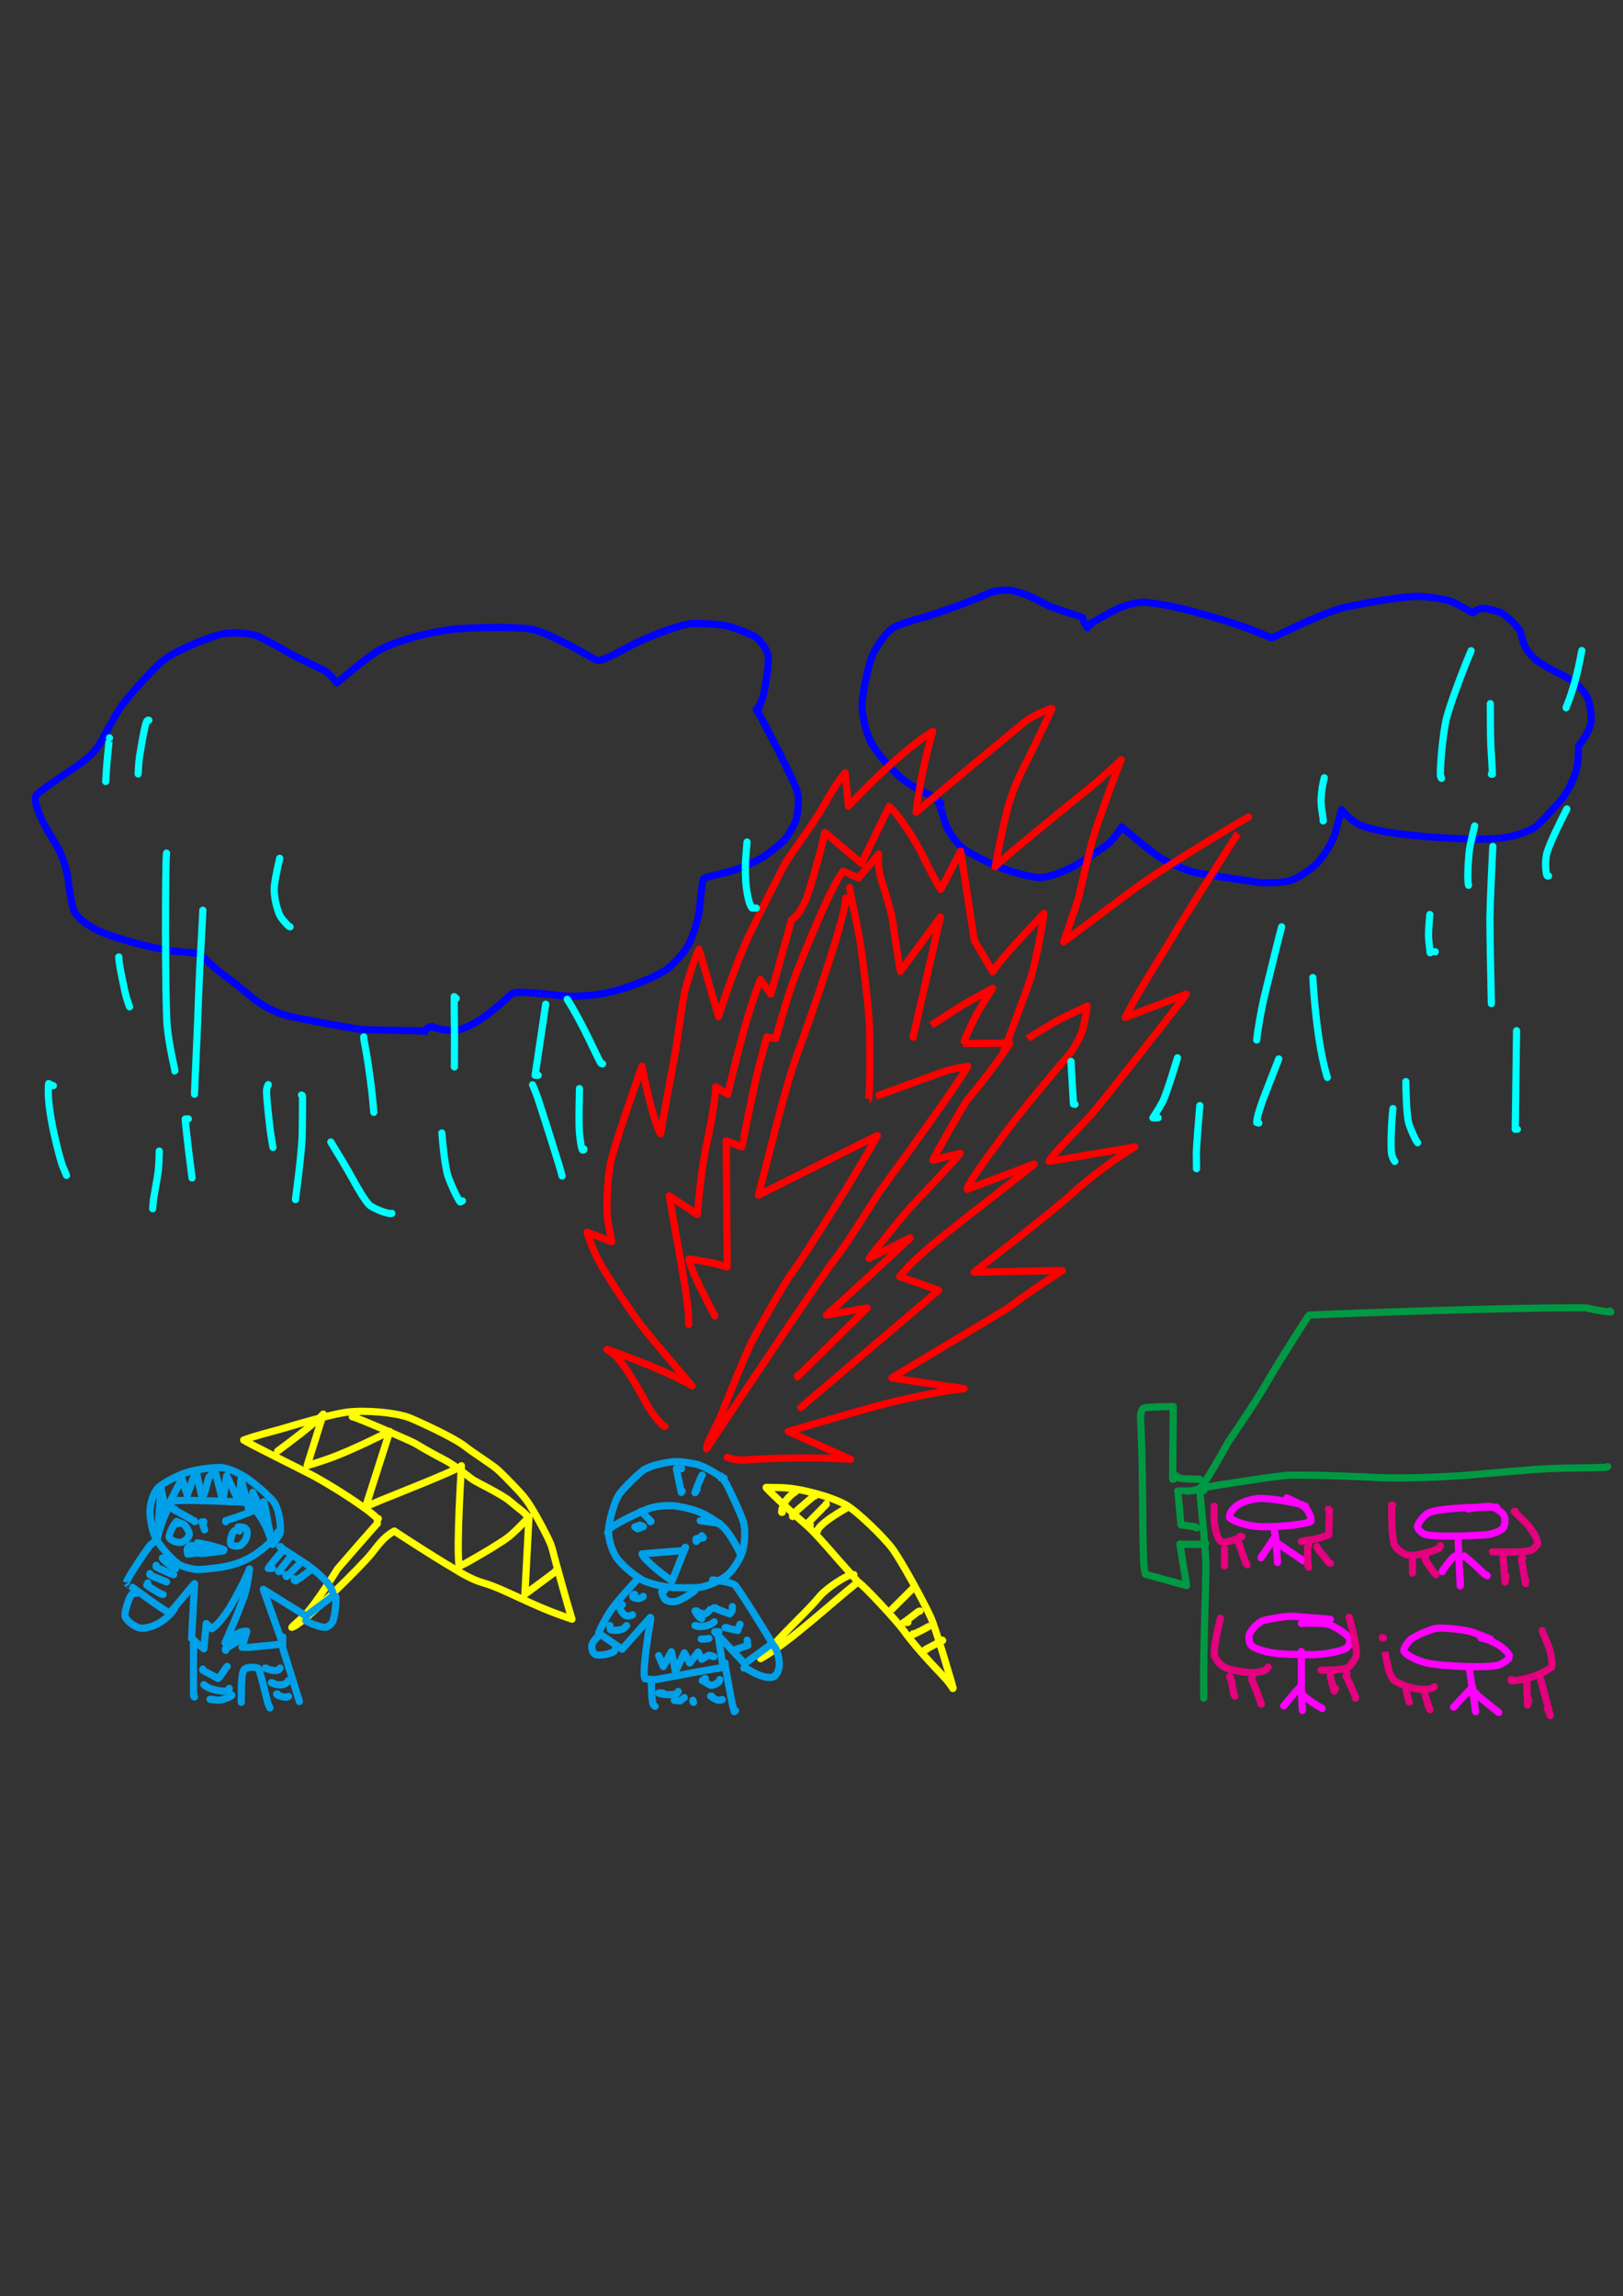 <?xml version="1.0" encoding="UTF-8" standalone="no"?>
<!DOCTYPE svg PUBLIC "-//W3C//DTD SVG 1.1//EN" "http://www.w3.org/Graphics/SVG/1.1/DTD/svg11.dtd">
<svg width="128.40" height="181.68" viewBox="0.00 0.00 535.00 757.00" xmlns="http://www.w3.org/2000/svg" xmlns:xlink="http://www.w3.org/1999/xlink">
<rect x="0.00" y="0.00" width="535.00" height="757.00" fill="#333333" stroke="none"/>
<g stroke-linecap="round" id="129">
<path d="M250.32,233.33 C250.32,233.33 249.29,234.01 249.29,234.01 C250.26,232.99 251.45,230.63 252.13,226.94 C252.77,223.35 253.40,218.58 253.24,216.51 C253.02,214.11 250.51,210.82 248.63,209.74 C247.41,209.06 242.04,206.91 239.72,206.36 C236.98,205.75 231.03,205.45 228.19,205.59 C224.20,205.83 213.57,209.75 207.21,213.24 C201.89,216.13 198.82,217.61 197.16,217.78 C196.50,217.83 192.21,215.00 187.64,212.70 C184.91,211.28 179.07,208.35 176.00,207.61 C170.42,206.33 153.07,206.95 148.98,207.49 C140.02,208.70 131.30,211.18 125.64,213.98 C121.68,215.97 111.68,224.61 111.01,225.14 C110.81,225.05 109.03,222.16 106.52,220.83 C106.14,220.63 97.41,216.61 94.64,214.92 C91.69,213.08 85.70,209.96 84.55,209.54 C81.95,208.62 76.40,208.44 73.94,208.89 C69.25,209.77 58.61,214.21 54.46,217.20 C50.99,219.72 41.71,230.15 39.30,233.82 C37.58,236.46 33.12,244.80 32.79,245.36 C31.62,247.37 29.12,249.78 26.91,251.41 C21.42,255.34 12.33,261.09 11.76,262.49 C11.13,264.20 13.09,269.18 15.02,272.65 C15.50,273.52 18.39,278.16 19.52,280.37 C21.04,283.50 22.21,287.41 22.48,290.26 C22.62,291.80 23.63,298.55 24.46,300.39 C25.66,302.93 29.64,305.75 34.32,307.63 C40.27,309.98 52.72,313.34 59.75,313.80 C60.80,313.87 64.04,314.12 65.25,314.38 C66.39,314.65 70.31,318.95 73.15,320.97 C76.98,323.69 80.88,326.94 83.55,329.20 C86.77,331.81 91.92,334.22 95.25,335.01 C98.30,335.71 114.38,338.83 118.99,339.36 C122.74,339.77 138.58,339.61 139.59,339.92 C139.70,339.96 139.87,340.02 140.11,340.11" fill="none" stroke="rgb(0, 0, 255)" stroke-width="2.37" stroke-opacity="1.00" stroke-linejoin="round"/>
<path d="M142.51,338.40 C141.88,338.56 141.48,338.68 141.31,338.74 C141.14,338.81 140.97,338.93 140.80,339.09 C141.27,338.61 141.67,338.35 141.96,338.45 C142.26,338.56 146.82,339.99 150.25,339.64 C153.34,339.28 157.52,336.84 160.88,334.32 C162.96,332.75 167.41,328.87 168.20,328.04 C168.99,327.26 170.25,327.04 173.00,327.18 C175.40,327.31 181.48,327.83 186.00,328.33 C188.93,328.62 195.46,328.21 199.23,327.48 C207.49,325.83 216.83,321.69 219.98,319.41 C221.50,318.29 225.12,314.65 226.83,311.65 C228.37,308.90 230.16,303.18 230.52,300.17 C230.87,297.07 231.15,292.88 231.82,289.74 C232.75,289.04 237.91,288.03 240.15,287.42 C243.76,286.43 248.78,284.27 251.74,282.40 C254.05,280.92 257.91,277.73 258.85,276.58 C260.24,274.82 261.97,271.75 262.53,269.83 C262.99,268.17 263.31,263.82 263.11,262.13 C262.74,259.50 257.05,248.18 250.21,235.28 C250.21,235.28 249.98,235.38 249.98,235.38" fill="none" stroke="rgb(0, 0, 255)" stroke-width="2.37" stroke-opacity="1.00" stroke-linejoin="round"/>
<path d="M358.47,206.97 C358.04,206.34 357.77,205.93 357.65,205.73 C357.29,205.13 357.03,204.36 356.85,203.58 C355.53,202.94 347.19,200.65 344.19,198.96 C340.06,196.62 336.15,195.10 333.12,194.65 C330.58,194.31 327.53,194.80 325.27,195.85 C319.07,198.77 306.71,202.86 305.06,203.34 C303.57,203.76 295.76,205.78 293.72,207.45 C291.52,209.30 288.67,213.64 287.90,215.34 C286.27,219.01 284.35,227.82 284.16,232.25 C284.09,234.99 285.18,240.84 287.05,244.55 C288.74,247.78 292.16,251.94 296.24,255.72 C300.91,259.98 306.97,262.22 307.81,262.63 C308.12,262.78 308.47,263.05 308.85,263.45" fill="none" stroke="rgb(0, 0, 255)" stroke-width="2.37" stroke-opacity="1.00" stroke-linejoin="round"/>
<path d="M310.21,264.82 C310.21,264.82 309.36,264.65 309.36,264.65 C309.36,264.65 308.57,262.58 308.57,262.58 C309.23,263.29 311.24,270.40 311.57,271.37 C312.50,274.05 315.14,278.00 317.99,280.05 C320.31,281.69 326.55,284.80 329.70,286.01 C333.45,287.43 339.36,289.13 342.46,289.29 C345.40,289.39 350.90,287.33 354.05,285.52 C358.43,283.00 362.41,280.40 365.23,278.26 C366.76,277.07 369.31,273.33 369.79,272.62 C370.11,272.86 379.51,281.13 383.28,283.27 C384.97,284.21 388.68,285.96 392.49,287.26 C395.18,288.16 410.02,290.16 414.92,290.91 C417.00,291.17 422.80,291.04 425.07,290.38 C427.87,289.53 432.32,286.52 434.28,284.45 C436.08,282.49 438.48,278.90 439.67,275.95 C440.41,274.09 441.72,268.48 442.27,266.95 C442.40,267.15 445.23,270.62 448.15,271.91 C452.74,273.87 460.37,275.03 471.24,275.92 C481.35,276.65 489.71,277.01 495.87,276.15 C499.16,275.61 504.07,274.25 506.39,272.41 C507.85,271.24 514.04,264.43 514.46,263.93 C517.29,260.41 519.53,255.39 520.04,251.84 C520.24,250.25 520.38,247.05 520.39,245.88 C522.38,243.40 524.15,240.17 524.45,238.12 C524.71,236.06 524.14,232.08 523.40,230.20 C522.66,228.42 520.05,225.32 516.63,223.42 C515.57,222.83 508.21,219.30 505.96,217.24 C504.46,215.81 503.15,214.15 502.49,212.73 C502.19,212.09 501.35,208.80 501.06,208.09 C500.42,206.53 496.54,202.85 494.63,201.91 C493.74,201.51 490.29,200.66 489.04,200.57 C487.07,200.45 485.58,201.98 485.51,202.06 C484.86,201.66 480.13,198.88 478.13,198.20 C475.71,197.41 470.21,196.59 466.67,196.62 C461.35,196.70 446.82,199.30 442.25,200.49 C434.96,202.41 419.46,210.42 419.19,210.32 C410.84,206.68 404.04,204.44 391.64,201.15 C387.13,199.98 380.69,198.77 377.31,198.57 C374.02,198.41 369.64,199.89 366.00,201.89 C364.57,202.69 359.20,205.65 359.16,205.80 C359.16,205.80 359.50,205.95 359.50,205.95" fill="none" stroke="rgb(0, 0, 255)" stroke-width="2.37" stroke-opacity="1.00" stroke-linejoin="round"/>
<path d="M278.73,298.02 C278.73,298.02 278.73,296.07 278.73,296.07 C279.09,301.06 268.34,332.29 262.92,347.21 C258.70,358.69 254.18,378.14 249.98,394.01 C249.98,394.01 289.22,374.34 289.22,374.34 C283.53,385.10 265.02,414.32 260.96,419.74 C258.41,423.13 249.26,439.53 247.95,442.06 C245.16,447.49 238.29,465.34 236.82,468.47 C235.71,470.84 232.88,475.93 232.88,477.65 C247.23,455.91 272.60,418.17 276.01,414.01 C279.44,409.76 288.45,395.07 289.87,392.98 C296.93,383.29 315.52,357.75 319.00,351.51 C318.75,351.64 314.58,352.17 311.71,353.10 C308.41,354.18 286.21,362.36 286.27,362.36 C286.82,360.47 286.83,347.24 286.67,340.05 C286.41,331.70 284.75,319.58 283.67,311.55 C282.88,305.62 280.51,296.24 280.10,292.78 C280.09,292.69 280.09,292.61 280.10,292.54" fill="none" stroke="rgb(255, 0, 0)" stroke-width="2.37" stroke-opacity="1.00" stroke-linejoin="round"/>
<path d="M235.60,433.89 C235.60,433.89 235.60,433.55 235.60,433.55 C235.17,433.16 233.34,429.47 231.94,426.64 C229.18,421.12 227.86,418.15 227.05,415.08 C227.04,415.08 227.46,415.07 227.66,415.10 C234.99,416.14 239.23,417.47 239.72,417.72 C239.72,417.72 239.37,376.07 239.37,376.07 C239.37,376.07 244.52,378.07 244.52,378.07 C244.61,377.99 247.69,362.09 249.42,354.63 C250.34,350.78 252.45,343.24 252.71,341.82 C252.71,341.82 255.69,342.41 255.69,342.41 C256.01,341.71 258.69,330.78 262.44,320.89 C270.65,300.18 275.14,290.91 277.90,287.20 C277.90,287.20 283.01,289.41 283.01,289.41 C283.01,289.41 289.66,281.57 289.66,281.57 C289.40,282.46 289.51,286.46 290.21,289.00 C290.52,290.10 293.59,299.68 294.13,302.80 C295.06,309.59 296.62,319.81 296.82,320.22 C296.82,320.22 310.00,302.27 310.00,302.27 C310.00,302.27 300.99,341.97 300.99,341.97 C300.98,341.98 311.54,334.99 316.76,331.68 C319.53,329.98 325.75,326.68 327.20,325.84 C326.85,326.43 323.56,331.31 321.87,334.51 C319.22,339.57 317.46,344.07 317.49,344.03 C317.49,344.03 332.84,343.88 332.84,343.88 C328.97,350.22 322.56,358.17 318.90,362.58 C317.38,364.52 307.67,381.79 307.52,382.47 C307.52,382.47 316.52,380.19 316.52,380.19 C313.98,383.58 302.00,395.88 299.80,398.34 C298.30,400.03 288.81,411.62 286.47,414.83 C286.47,414.83 300.02,408.12 300.02,408.12 C299.96,408.17 286.28,420.96 284.77,422.29 C279.44,427.17 273.24,432.79 272.38,433.53 C272.38,433.53 285.87,431.19 285.87,431.19 C285.87,431.19 262.83,453.87 262.83,453.87 C262.83,453.87 262.97,453.44 262.97,453.44" fill="none" stroke="rgb(255, 0, 0)" stroke-width="2.37" stroke-opacity="1.00" stroke-linejoin="round"/>
<path d="M227.05,436.63 C227.12,428.70 223.59,412.06 220.61,394.22 C220.61,394.22 229.84,400.38 229.84,400.38 C230.52,392.40 231.54,384.32 232.42,379.64 C233.63,373.72 235.63,364.73 235.94,358.29 C235.94,358.29 239.86,360.79 239.86,360.79 C240.27,359.32 242.77,348.09 246.22,336.10 C248.40,328.87 250.17,324.00 250.66,322.95 C250.66,322.95 254.08,327.72 254.08,327.72 C254.08,327.72 260.97,303.17 260.97,303.17 C262.20,302.63 263.84,300.68 265.64,296.61 C266.77,294.02 270.23,281.88 271.93,274.44 C271.93,274.44 284.00,284.65 284.00,284.65 C284.00,284.65 293.10,265.84 293.10,265.84 C295.75,268.05 301.77,276.74 304.94,283.63 C306.30,286.59 309.90,293.06 310.09,293.22 C310.09,293.22 316.67,280.64 316.67,280.64 C316.67,280.64 321.16,310.00 321.16,310.00 C321.16,310.00 327.25,320.35 327.25,320.35 C330.01,315.67 343.70,301.64 344.07,301.16 C343.91,304.22 341.42,316.62 340.03,321.49 C338.65,326.28 331.01,346.01 330.52,347.49 C330.50,347.51 345.90,337.85 349.44,335.99 C350.82,335.27 356.83,332.47 358.36,331.66 C358.41,331.83 357.51,337.42 356.76,339.88 C356.40,341.07 354.37,345.24 352.77,347.19 C348.20,352.50 339.41,363.11 335.19,368.42 C330.91,374.02 320.39,387.98 318.93,391.46 C318.79,391.80 318.77,392.01 318.86,392.08 C318.86,392.08 340.91,383.74 340.91,383.74 C331.46,391.73 309.45,407.69 300.73,416.25 C299.16,417.79 297.37,419.79 296.54,420.86 C296.54,420.86 309.41,425.36 309.41,425.36 C288.87,442.83 266.64,461.70 266.23,462.06 C265.87,462.36 265.13,463.02 264.01,464.01" fill="none" stroke="rgb(255, 0, 0)" stroke-width="2.37" stroke-opacity="1.00" stroke-linejoin="round"/>
<path d="M219.17,470.17 C219.11,470.29 218.98,470.27 218.78,470.12 C217.03,468.74 214.60,465.44 213.09,462.72 C208.57,454.33 204.72,448.27 201.80,446.06 C201.54,445.86 200.96,445.46 200.05,444.85 C214.51,449.84 225.83,455.21 228.11,456.91 C228.11,456.76 215.20,441.93 211.25,436.76 C208.65,433.35 198.78,419.13 196.18,413.30 C195.22,411.12 194.40,408.90 193.50,406.19 C193.50,406.19 201.65,409.36 201.65,409.36 C201.73,409.16 200.47,403.95 200.17,400.90 C199.82,397.05 200.38,387.78 201.19,383.67 C202.44,377.50 210.40,355.00 211.62,351.49 C214.98,368.72 217.40,373.39 217.78,373.77 C218.13,371.12 221.26,354.12 222.70,346.37 C223.18,343.70 225.00,329.36 225.92,326.07 C228.38,317.47 229.92,313.78 230.40,312.93 C230.40,312.93 236.85,335.17 236.85,335.17 C239.38,327.07 243.10,316.83 246.34,309.61 C248.19,305.51 257.74,286.42 259.23,283.97 C261.00,281.11 268.33,271.28 271.83,265.08 C275.53,258.40 277.78,255.68 278.62,254.74 C278.62,254.74 279.67,265.77 279.67,265.77 C290.24,254.44 301.07,245.01 307.47,241.08 C303.33,255.55 302.10,266.40 302.00,267.76 C311.34,259.87 337.95,237.78 338.79,237.25 C340.84,235.97 343.43,234.75 346.46,233.52 C346.46,233.52 346.78,233.67 346.78,233.67 C346.47,234.36 340.11,247.80 337.44,253.01 C333.46,261.16 332.42,264.38 330.08,275.44 C329.36,279.12 328.34,284.27 328.03,285.75 C329.11,284.18 353.55,264.30 359.50,259.50 C363.68,256.09 368.93,251.10 369.62,250.46" fill="none" stroke="rgb(255, 0, 0)" stroke-width="2.37" stroke-opacity="1.00" stroke-linejoin="round"/>
<path d="M369.08,251.81 C368.70,252.47 364.63,263.24 360.92,274.27 C359.11,279.67 356.25,293.20 355.57,295.75 C354.62,299.23 350.84,309.75 350.60,310.52 C356.07,306.37 368.15,297.32 374.76,292.43 C387.51,283.45 410.23,270.04 411.55,269.32 C411.56,269.31 390.09,302.57 385.36,310.82 C383.66,313.71 375.85,325.92 372.42,332.55 C372.07,333.24 371.19,334.95 370.90,335.42 C370.90,335.42 391.04,327.73 391.04,327.73 C391.20,327.92 362.78,364.09 359.37,367.85 C353.71,373.88 345.81,381.81 345.81,382.90 C345.81,382.90 374.05,378.12 374.05,378.12 C367.63,381.95 360.20,387.37 352.90,393.93 C345.36,400.77 322.15,418.45 321.09,419.41 C321.09,419.41 350.23,418.85 350.23,418.85 C350.13,418.95 342.08,423.92 332.64,430.94 C330.58,432.43 295.74,452.99 294.00,454.28 C294.00,454.28 317.81,457.80 317.81,457.80 C310.81,458.53 301.03,460.53 292.48,462.60 C275.97,466.98 261.44,471.63 259.82,471.89 C259.82,471.89 280.37,481.08 280.37,481.08 C263.99,480.08 249.33,481.05 245.87,481.29 C243.01,481.50 240.88,480.83 239.71,480.44" fill="none" stroke="rgb(255, 0, 0)" stroke-width="2.37" stroke-opacity="1.00" stroke-linejoin="round"/>
<path d="M124.37,501.66 C124.37,501.66 124.34,502.34 124.34,502.34 C124.01,502.51 111.40,517.05 111.27,517.22 C111.12,517.42 103.79,529.45 99.95,532.99 C99.06,533.80 96.23,536.30 96.18,536.48 C99.85,535.65 120.16,515.21 122.63,511.96 C125.72,507.91 127.18,506.32 129.99,504.74 C130.77,505.29 142.84,513.16 148.71,516.57 C153.69,519.66 156.31,520.97 159.77,521.97 C165.47,523.68 171.66,527.29 181.43,531.22 C182.92,531.83 188.26,533.70 188.54,533.79 C187.60,530.88 182.91,514.21 182.04,510.60 C181.56,508.72 179.83,505.22 176.90,499.99 C174.38,495.55 173.31,493.99 170.71,491.23 C168.62,489.03 164.97,485.17 163.30,483.88 C160.79,481.97 155.85,478.82 153.37,476.87 C149.27,473.63 136.39,467.93 134.98,467.39 C130.25,465.60 120.48,464.83 114.74,465.50 C108.68,466.22 93.68,470.80 92.23,471.23 C90.31,471.79 84.15,473.29 80.30,474.73 C81.58,475.71 99.62,484.59 102.91,486.33 C109.07,489.61 121.29,497.34 124.35,500.60 C124.35,500.60 124.71,500.63 124.71,500.63" fill="none" stroke="rgb(255, 255, 0)" stroke-width="2.37" stroke-opacity="1.00" stroke-linejoin="round"/>
<path d="M117.52,466.06 C117.52,466.06 116.15,467.09 116.15,467.09 C117.49,467.17 135.62,475.14 136.76,475.82 C137.31,476.14 141.88,478.91 146.61,481.32 C149.75,482.90 155.13,487.34 155.85,487.80 C157.64,488.94 165.30,492.60 167.95,494.79 C168.93,495.62 171.62,497.82 172.35,498.35 C172.57,498.53 173.00,498.94 173.65,499.61" fill="none" stroke="rgb(255, 255, 0)" stroke-width="2.37" stroke-opacity="1.00" stroke-linejoin="round"/>
<path d="M183.24,517.75 C183.24,517.75 183.58,517.75 183.58,517.75 C183.58,517.75 173.02,525.60 173.02,525.60 C173.02,525.60 174.37,500.04 174.37,500.04 C174.40,500.01 170.78,504.09 167.89,506.47 C164.54,509.20 152.11,516.18 151.91,516.20 C151.82,516.21 151.63,516.23 151.32,516.24 C150.44,509.21 152.02,485.22 152.09,483.21 C150.29,485.13 121.17,495.98 120.48,496.87 C120.48,496.87 128.47,471.90 128.47,471.90 C127.61,472.20 116.38,478.04 108.34,480.88 C105.03,482.04 101.81,483.02 101.24,483.18 C101.24,483.18 106.57,466.18 106.57,466.18 C103.53,469.51 94.05,476.50 92.78,477.44 C92.36,477.75 91.93,478.07 91.51,478.39" fill="none" stroke="rgb(255, 255, 0)" stroke-width="2.37" stroke-opacity="1.00" stroke-linejoin="round"/>
<path d="M281.46,519.11 C281.20,519.13 280.81,519.10 280.69,519.11 C278.97,519.43 272.78,523.27 270.28,526.17 C266.18,531.15 259.74,536.83 253.98,543.42 C252.59,545.02 251.13,546.51 250.74,546.80 C260.32,541.35 273.53,528.95 282.83,521.51 C284.63,522.52 295.53,534.27 297.91,537.57 C302.81,544.43 311.20,552.73 312.22,554.02 C313.24,555.31 314.34,556.92 314.28,556.87 C313.90,555.20 308.42,536.71 306.76,533.04 C304.22,527.52 297.08,514.55 294.24,510.65 C291.56,507.01 282.54,498.10 278.62,495.98 C273.51,493.25 264.14,490.74 257.99,490.44 C256.44,490.37 252.82,490.36 252.55,490.36 C252.44,490.56 259.19,497.08 265.78,502.75 C269.39,505.91 275.88,513.79 280.66,519.04 C280.97,519.38 281.70,520.21 282.83,521.51" fill="none" stroke="rgb(255, 255, 0)" stroke-width="2.37" stroke-opacity="1.00" stroke-linejoin="round"/>
<path d="M257.85,498.58 C257.85,498.58 257.68,498.58 257.68,498.58 C257.59,498.49 257.64,494.95 261.80,492.07 C262.00,491.94 262.12,491.85 262.18,491.81" fill="none" stroke="rgb(255, 255, 0)" stroke-width="2.37" stroke-opacity="1.00" stroke-linejoin="round"/>
<path d="M261.27,499.95 C261.29,499.78 261.29,499.67 261.27,499.61 C261.24,499.16 263.63,497.08 268.73,492.83 C268.73,492.83 268.54,493.25 268.54,493.25" fill="none" stroke="rgb(255, 255, 0)" stroke-width="2.37" stroke-opacity="1.00" stroke-linejoin="round"/>
<path d="M267.09,502.69 C267.09,502.69 266.06,502.34 266.06,502.34 C266.06,502.34 272.38,495.93 272.38,495.93 C272.38,495.93 272.37,495.75 272.37,495.75" fill="none" stroke="rgb(255, 255, 0)" stroke-width="2.37" stroke-opacity="1.00" stroke-linejoin="round"/>
<path d="M269.49,504.74 C269.31,504.74 269.52,502.59 278.95,497.23 C278.95,497.23 278.56,497.45 278.56,497.45" fill="none" stroke="rgb(255, 255, 0)" stroke-width="2.37" stroke-opacity="1.00" stroke-linejoin="round"/>
<path d="M294.13,530.41 C294.45,530.03 299.66,524.93 300.65,523.91 C300.85,523.71 300.95,523.60 300.97,523.59" fill="none" stroke="rgb(255, 255, 0)" stroke-width="2.37" stroke-opacity="1.00" stroke-linejoin="round"/>
<path d="M299.26,534.86 C299.26,534.86 297.90,534.86 297.90,534.86 C297.95,535.03 302.45,531.40 302.79,531.22 C302.90,531.17 303.05,531.13 303.24,531.11" fill="none" stroke="rgb(255, 255, 0)" stroke-width="2.37" stroke-opacity="1.00" stroke-linejoin="round"/>
<path d="M301.32,538.62 C301.32,538.62 300.97,538.62 300.97,538.62 C300.97,538.62 300.73,538.97 300.73,538.97 C303.08,537.87 304.44,537.18 305.75,536.42 C305.92,536.32 306.03,536.27 306.07,536.25" fill="none" stroke="rgb(255, 255, 0)" stroke-width="2.37" stroke-opacity="1.00" stroke-linejoin="round"/>
<path d="M305.42,543.76 C305.37,543.76 305.31,543.76 305.25,543.76 C305.19,543.76 305.14,543.76 305.08,543.76 C305.08,543.76 310.75,540.81 310.75,540.81 C310.75,540.81 310.56,540.68 310.56,540.68" fill="none" stroke="rgb(255, 255, 0)" stroke-width="2.37" stroke-opacity="1.00" stroke-linejoin="round"/>
<path d="M91.51,505.08 C91.40,506.24 87.98,509.94 83.78,512.68 C80.18,514.96 76.61,516.10 72.47,516.72 C69.83,517.10 67.72,517.33 65.63,517.43 C64.04,517.48 61.27,516.83 59.41,515.97 C57.32,514.95 52.66,509.77 51.22,506.87 C50.18,504.72 49.35,500.26 49.43,498.05 C49.55,495.60 50.48,492.16 52.16,490.44 C53.82,488.79 59.02,486.14 62.05,485.26 C65.12,484.40 70.93,483.60 73.17,483.83 C75.51,484.09 79.16,485.76 81.69,487.49 C82.70,488.19 88.85,492.96 90.50,495.52 C92.23,498.29 92.74,504.09 92.32,505.49 C92.16,505.98 90.60,508.11 89.81,509.17 C88.23,504.00 87.24,501.80 84.28,497.85 C83.65,496.97 82.44,495.43 81.59,495.29 C81.20,495.23 59.35,494.22 57.35,494.84 C55.45,495.51 52.01,505.04 51.81,507.71 C51.81,507.71 53.06,490.59 53.06,490.59 C53.06,490.59 54.58,497.98 54.58,497.98 C54.58,497.98 59.97,487.46 59.97,487.46 C59.97,487.46 61.74,492.83 61.74,492.83 C61.74,492.83 64.59,484.88 64.59,484.88 C64.59,484.88 66.47,493.09 66.47,493.09 C67.07,493.09 67.36,492.70 67.80,490.93 C68.43,488.34 68.87,486.83 68.92,487.01 C68.92,487.01 70.83,484.76 70.83,484.76 C70.83,484.76 73.44,494.75 73.44,494.75 C73.44,494.75 74.73,486.50 74.73,486.50 C74.73,486.50 78.70,494.97 78.70,494.97 C78.70,494.97 79.48,487.60 79.48,487.60 C79.48,487.60 82.11,497.98 82.11,497.98 C82.11,497.98 83.33,491.99 83.33,491.99 C83.33,491.99 86.56,498.99 86.56,498.99 C86.56,498.99 86.96,495.06 86.96,495.06 C87.43,497.04 87.72,498.42 87.96,499.86 C88.66,504.13 89.29,506.53 89.80,507.82" fill="none" stroke="rgb(0, 160, 232)" stroke-width="2.37" stroke-opacity="1.00" stroke-linejoin="round"/>
<path d="M74.40,501.66 C74.40,501.66 74.40,501.32 74.40,501.32 C78.81,499.92 81.04,499.08 83.16,498.16 C83.17,498.16 83.21,498.11 83.19,498.12" fill="none" stroke="rgb(0, 160, 232)" stroke-width="2.37" stroke-opacity="1.00" stroke-linejoin="round"/>
<path d="M78.85,504.74 C78.85,504.74 78.85,504.57 78.85,504.57 C78.85,504.57 78.68,504.40 78.68,504.40 C77.99,504.37 77.45,504.46 77.12,504.79 C76.21,505.72 75.71,508.39 76.11,509.09 C76.55,509.77 78.61,509.94 79.41,509.35 C81.54,507.71 81.67,505.47 81.37,504.44 C81.01,503.96 80.69,503.67 80.41,503.56 C80.13,503.46 79.50,503.40 78.52,503.37" fill="none" stroke="rgb(0, 160, 232)" stroke-width="2.37" stroke-opacity="1.00" stroke-linejoin="round"/>
<path d="M57.63,497.55 C57.63,497.55 56.69,497.30 56.69,497.30 C56.69,497.30 64.23,501.50 64.23,501.50 C64.23,501.50 64.22,501.66 64.22,501.66" fill="none" stroke="rgb(0, 160, 232)" stroke-width="2.37" stroke-opacity="1.00" stroke-linejoin="round"/>
<path d="M58.65,502.34 C58.65,502.34 58.65,502.00 58.65,502.00 C58.65,502.00 58.25,501.66 58.25,501.66 C57.47,501.98 55.53,505.84 55.77,506.78 C56.07,507.74 58.16,508.63 59.49,508.49 C60.72,508.33 62.11,507.06 62.37,506.03 C62.57,505.04 61.23,502.89 60.49,502.49 C60.17,502.32 59.41,502.02 58.20,501.59" fill="none" stroke="rgb(0, 160, 232)" stroke-width="2.37" stroke-opacity="1.00" stroke-linejoin="round"/>
<path d="M67.21,501.66 C67.21,501.66 66.53,501.72 66.53,501.72 C66.53,501.72 67.43,504.34 67.43,504.34" fill="none" stroke="rgb(0, 160, 232)" stroke-width="2.37" stroke-opacity="1.00" stroke-linejoin="round"/>
<path d="M69.61,510.90 C69.33,510.89 69.16,510.89 69.09,510.90 C68.68,510.97 64.71,509.46 62.81,509.53 C62.57,509.54 62.44,509.62 62.42,509.75 C63.61,511.22 65.16,512.16 66.67,512.14 C67.20,512.12 72.20,511.46 73.71,511.24 C70.88,510.88 64.15,510.04 63.71,510.00 C62.73,509.93 61.83,510.11 61.73,510.55 C61.64,511.02 61.78,512.13 61.89,512.35 C61.89,512.35 73.81,510.88 73.81,510.88 C73.08,510.55 70.69,509.80 68.67,509.33 C67.99,509.17 66.81,508.94 65.11,508.62" fill="none" stroke="rgb(0, 160, 232)" stroke-width="2.37" stroke-opacity="1.00" stroke-linejoin="round"/>
<path d="M92.54,509.87 C92.54,509.87 92.20,509.87 92.20,509.87 C93.01,510.60 98.76,514.13 101.13,515.76 C103.26,517.23 107.67,520.80 109.15,523.62 C109.55,524.40 110.00,525.97 109.99,525.96 C109.99,525.96 100.92,532.75 100.92,532.75 C100.92,532.75 86.79,523.96 86.79,523.96 C86.79,523.96 93.22,541.99 93.22,541.99 C93.22,541.99 82.38,543.07 82.38,543.07 C82.38,543.07 79.78,543.07 79.78,543.07 C79.78,543.07 81.35,537.77 81.35,537.77 C79.78,537.79 78.78,538.08 77.62,538.97 C76.81,539.60 75.11,540.92 74.21,541.61 C75.71,538.03 79.94,528.65 81.07,524.16 C81.54,522.27 81.88,520.22 82.26,517.24 C81.24,519.84 79.32,523.72 76.71,528.34 C73.22,534.47 70.37,536.67 69.82,536.94 C69.82,536.94 67.98,535.23 67.98,535.23 C67.98,535.23 67.21,543.57 67.21,543.57 C67.21,543.57 63.16,540.17 63.16,540.17 C63.16,540.17 64.13,522.08 64.13,522.08 C63.95,522.07 56.98,530.85 55.96,531.60 C55.22,532.03 41.57,521.71 41.59,521.75 C42.49,519.33 48.83,510.13 49.60,509.31 C49.92,508.98 50.43,508.59 51.12,508.16" fill="none" stroke="rgb(0, 160, 232)" stroke-width="2.37" stroke-opacity="1.00" stroke-linejoin="round"/>
<path d="M48.73,521.85 C48.73,521.85 48.64,522.37 48.64,522.37 C48.64,522.37 48.39,522.54 48.39,522.54 C48.61,522.87 52.55,525.22 52.93,525.41 C53.17,525.53 53.45,525.61 53.76,525.66" fill="none" stroke="rgb(0, 160, 232)" stroke-width="2.37" stroke-opacity="1.00" stroke-linejoin="round"/>
<path d="M49.41,518.77 C49.41,518.77 49.41,519.11 49.41,519.11 C49.93,519.55 51.57,520.16 52.22,520.41 C52.67,520.58 53.56,520.95 54.89,521.51" fill="none" stroke="rgb(0, 160, 232)" stroke-width="2.37" stroke-opacity="1.00" stroke-linejoin="round"/>
<path d="M51.47,516.03 C51.47,516.03 51.47,516.51 51.47,516.51 C51.48,516.67 56.66,518.98 56.97,519.06 C57.07,519.08 57.16,519.10 57.25,519.11" fill="none" stroke="rgb(0, 160, 232)" stroke-width="2.37" stroke-opacity="1.00" stroke-linejoin="round"/>
<path d="M53.52,513.64 C53.87,514.28 54.60,514.94 56.64,516.40 C57.00,516.66 57.39,516.95 57.80,517.26" fill="none" stroke="rgb(0, 160, 232)" stroke-width="2.37" stroke-opacity="1.00" stroke-linejoin="round"/>
<path d="M44.96,525.27 C44.96,525.27 44.79,525.27 44.79,525.27 C44.79,525.27 44.62,525.14 44.62,525.14 C44.62,525.14 44.62,524.93 44.62,524.93 C43.91,524.88 43.13,525.69 42.38,527.62 C41.64,529.57 41.05,532.03 41.20,532.74 C41.60,534.28 44.16,536.23 46.06,536.69 C47.71,537.05 51.30,536.19 54.22,533.86 C55.02,533.22 55.75,532.52 56.42,531.77 C56.66,531.49 57.02,531.03 57.47,530.39" fill="none" stroke="rgb(0, 160, 232)" stroke-width="2.37" stroke-opacity="1.00" stroke-linejoin="round"/>
<path d="M64.13,541.36 C64.13,541.36 64.13,540.85 64.13,540.85 C64.13,540.85 63.79,540.68 63.79,540.68 C63.79,547.89 63.76,558.35 63.79,558.75 C63.82,559.12 63.92,559.35 64.09,559.45" fill="none" stroke="rgb(0, 160, 232)" stroke-width="2.37" stroke-opacity="1.00" stroke-linejoin="round"/>
<path d="M79.53,561.21 C79.53,554.74 79.72,551.95 80.23,550.80 C81.05,549.19 84.19,549.65 85.06,549.94 C85.82,550.79 88.07,560.83 88.33,561.56 C88.43,561.86 88.66,562.36 89.00,563.06" fill="none" stroke="rgb(0, 160, 232)" stroke-width="2.37" stroke-opacity="1.00" stroke-linejoin="round"/>
<path d="M93.22,539.65 C93.28,539.88 92.83,542.38 93.47,544.22 C94.10,546.01 98.28,559.62 98.68,560.94 C98.68,560.94 98.45,559.99 98.45,559.99" fill="none" stroke="rgb(0, 160, 232)" stroke-width="2.37" stroke-opacity="1.00" stroke-linejoin="round"/>
<path d="M87.75,549.92 C87.75,549.92 87.40,549.92 87.40,549.92 C89.62,550.93 91.59,550.84 91.94,550.41 C92.03,550.28 92.15,550.12 92.31,549.92" fill="none" stroke="rgb(0, 160, 232)" stroke-width="2.37" stroke-opacity="1.00" stroke-linejoin="round"/>
<path d="M90.48,555.05 C90.48,555.05 89.46,554.71 89.46,554.71 C89.98,555.15 92.83,556.01 94.26,554.92 C94.45,554.78 94.70,554.49 95.03,554.07" fill="none" stroke="rgb(0, 160, 232)" stroke-width="2.37" stroke-opacity="1.00" stroke-linejoin="round"/>
<path d="M91.51,558.47 C91.51,558.47 91.17,558.47 91.17,558.47 C91.07,558.94 93.60,559.59 94.41,559.50 C94.60,559.48 94.83,559.40 95.11,559.27" fill="none" stroke="rgb(0, 160, 232)" stroke-width="2.37" stroke-opacity="1.00" stroke-linejoin="round"/>
<path d="M66.87,550.26 C66.87,550.26 66.87,550.65 66.87,550.65 C66.87,550.65 71.91,553.34 71.91,553.34 C72.75,552.54 73.98,550.60 74.44,549.89 C74.60,549.65 74.75,549.48 74.89,549.38" fill="none" stroke="rgb(0, 160, 232)" stroke-width="2.37" stroke-opacity="1.00" stroke-linejoin="round"/>
<path d="M67.21,555.39 C68.76,557.02 74.16,558.09 75.51,557.22 C75.51,557.22 75.55,556.61 75.55,556.61" fill="none" stroke="rgb(0, 160, 232)" stroke-width="2.37" stroke-opacity="1.00" stroke-linejoin="round"/>
<path d="M69.26,560.19 C69.21,560.17 70.88,560.41 71.61,560.48 C73.08,560.61 75.87,559.50 76.27,559.04 C76.31,558.99 76.36,558.93 76.44,558.85" fill="none" stroke="rgb(0, 160, 232)" stroke-width="2.37" stroke-opacity="1.00" stroke-linejoin="round"/>
<path d="M80.90,538.97 C80.90,538.97 80.90,539.14 80.90,539.14 C80.90,539.14 80.56,539.48 80.56,539.48 C80.56,539.48 80.56,539.65 80.56,539.65 C80.56,539.65 74.30,543.57 74.30,543.57 C74.30,543.57 74.38,544.07 74.38,544.07" fill="none" stroke="rgb(0, 160, 232)" stroke-width="2.37" stroke-opacity="1.00" stroke-linejoin="round"/>
<path d="M89.80,517.06 C89.80,517.06 88.43,517.06 88.43,517.06 C88.65,516.50 92.30,512.13 92.89,511.55 C92.97,511.47 93.05,511.39 93.14,511.31" fill="none" stroke="rgb(0, 160, 232)" stroke-width="2.37" stroke-opacity="1.00" stroke-linejoin="round"/>
<path d="M92.54,517.75 C92.54,517.75 92.20,518.09 92.20,518.09 C92.20,518.09 91.85,518.09 91.85,518.09 C91.84,518.12 92.20,517.72 93.36,516.26 C94.12,515.31 95.54,513.50 95.63,513.41 C95.75,513.29 96.02,513.04 96.44,512.68" fill="none" stroke="rgb(0, 160, 232)" stroke-width="2.37" stroke-opacity="1.00" stroke-linejoin="round"/>
<path d="M94.25,519.11 C94.25,519.11 94.25,519.57 94.25,519.57 C94.25,519.57 94.47,519.75 94.47,519.75 C94.80,519.53 97.90,516.29 98.89,515.42 C99.05,515.27 99.22,515.14 99.38,515.01" fill="none" stroke="rgb(0, 160, 232)" stroke-width="2.37" stroke-opacity="1.00" stroke-linejoin="round"/>
<path d="M96.99,520.48 C96.99,520.48 96.99,520.94 96.99,520.94 C96.99,520.94 97.48,521.17 97.48,521.17 C97.81,521.05 101.76,518.09 102.11,517.80 C102.34,517.62 102.55,517.40 102.76,517.14" fill="none" stroke="rgb(0, 160, 232)" stroke-width="2.37" stroke-opacity="1.00" stroke-linejoin="round"/>
<path d="M101.09,534.17 C101.09,534.17 100.80,534.26 100.80,534.26 C102.03,535.18 105.90,536.59 107.33,536.47 C108.18,536.36 109.34,535.39 109.73,534.46 C110.38,532.76 110.96,527.66 110.70,526.42 C110.70,526.42 109.99,525.96 109.99,525.96" fill="none" stroke="rgb(0, 160, 232)" stroke-width="2.37" stroke-opacity="1.00" stroke-linejoin="round"/>
<path d="M238.68,487.28 C238.68,487.28 237.66,487.28 237.66,487.28 C238.40,487.03 233.09,483.87 230.36,482.95 C228.52,482.36 224.31,481.73 222.02,481.88 C219.14,482.10 214.51,483.17 212.41,484.44 C210.88,485.40 205.30,490.76 204.02,492.77 C202.47,495.24 200.90,500.87 200.62,504.08 C200.40,507.14 201.72,511.43 203.46,513.79 C205.18,516.06 208.54,518.99 211.60,520.81 C213.16,521.72 217.34,522.88 220.38,523.22 C223.12,523.50 229.35,523.57 231.24,523.21 C233.78,522.68 237.67,520.99 239.75,519.26 C241.57,517.71 243.96,514.01 244.74,511.51 C245.57,508.74 245.69,504.73 245.19,502.26 C244.66,499.82 239.81,489.71 239.26,488.86 C239.03,488.50 238.49,487.75 237.66,486.60" fill="none" stroke="rgb(0, 160, 232)" stroke-width="2.37" stroke-opacity="1.00" stroke-linejoin="round"/>
<path d="M244.16,512.95 C244.26,512.11 240.93,506.08 238.86,503.88 C236.84,501.80 232.93,499.32 229.68,498.13 C227.34,497.31 223.81,496.54 221.64,496.38 C218.98,496.20 215.33,496.71 213.22,497.56 C206.71,500.28 201.47,503.33 200.79,504.14 C200.57,504.40 200.42,504.83 200.35,505.41" fill="none" stroke="rgb(0, 160, 232)" stroke-width="2.37" stroke-opacity="1.00" stroke-linejoin="round"/>
<path d="M224.65,484.20 C224.65,484.20 222.94,484.20 222.94,484.20 C222.94,484.20 224.58,492.00 224.58,492.00 C224.58,492.00 224.89,491.58 224.89,491.58" fill="none" stroke="rgb(0, 160, 232)" stroke-width="2.37" stroke-opacity="1.00" stroke-linejoin="round"/>
<path d="M229.78,491.05 C229.51,491.52 229.34,491.80 229.27,491.90 C229.20,492.01 229.15,492.06 229.10,492.08 C229.43,491.00 230.89,487.42 231.05,487.07 C231.15,486.85 231.29,486.59 231.47,486.29" fill="none" stroke="rgb(0, 160, 232)" stroke-width="2.37" stroke-opacity="1.00" stroke-linejoin="round"/>
<path d="M210.27,503.03 C210.27,503.03 209.25,503.37 209.25,503.37 C209.25,503.37 210.11,503.99 210.11,503.99 C210.11,503.99 212.08,503.29 212.08,503.29 C212.08,503.29 210.99,502.77 210.99,502.77 C210.99,502.77 210.90,503.76 210.90,503.76" fill="none" stroke="rgb(0, 160, 232)" stroke-width="2.37" stroke-opacity="1.00" stroke-linejoin="round"/>
<path d="M229.78,507.14 C229.78,507.14 229.44,507.31 229.44,507.31 C229.43,507.54 229.43,507.70 229.44,507.79 C229.45,507.87 229.47,507.99 229.51,508.16 C229.51,508.16 230.51,507.14 230.51,507.14 C230.51,507.14 231.85,506.95 231.85,506.95 C231.85,506.95 231.31,506.28 231.31,506.28" fill="none" stroke="rgb(0, 160, 232)" stroke-width="2.37" stroke-opacity="1.00" stroke-linejoin="round"/>
<path d="M231.49,501.32 C231.44,501.32 231.38,501.32 231.32,501.32 C231.15,501.32 230.98,501.32 230.81,501.32 C230.81,501.32 237.22,502.23 237.22,502.23 C237.22,502.23 236.97,502.34 236.97,502.34" fill="none" stroke="rgb(0, 160, 232)" stroke-width="2.37" stroke-opacity="1.00" stroke-linejoin="round"/>
<path d="M211.99,498.24 C211.99,498.24 211.30,498.24 211.30,498.24 C211.30,498.24 214.60,501.53 214.60,501.53 C214.60,501.53 214.38,501.66 214.38,501.66" fill="none" stroke="rgb(0, 160, 232)" stroke-width="2.37" stroke-opacity="1.00" stroke-linejoin="round"/>
<path d="M224.65,511.24 C224.65,511.24 224.31,511.24 224.31,511.24 C224.31,511.24 211.64,512.27 211.64,512.27 C212.13,514.21 219.24,519.70 221.56,521.17 C221.56,521.17 225.98,510.10 225.98,510.10 C225.98,510.10 225.76,510.15 225.76,510.15" fill="none" stroke="rgb(0, 160, 232)" stroke-width="2.37" stroke-opacity="1.00" stroke-linejoin="round"/>
<path d="M209.93,520.83 C209.08,521.86 203.99,527.10 201.45,530.76 C199.63,533.39 198.37,535.90 197.32,538.38 C197.32,538.38 205.07,543.70 205.07,543.70 C205.07,543.70 214.35,533.20 214.35,533.20 C214.35,533.20 214.38,533.44 214.38,533.44" fill="none" stroke="rgb(0, 160, 232)" stroke-width="2.37" stroke-opacity="1.00" stroke-linejoin="round"/>
<path d="M197.95,538.97 C197.95,538.97 197.78,538.97 197.78,538.97 C197.56,539.22 195.84,540.27 195.18,542.15 C194.78,543.38 195.44,545.39 196.63,545.56 C199.40,545.90 202.07,544.71 202.41,544.48 C202.41,544.48 202.75,543.65 202.75,543.65" fill="none" stroke="rgb(0, 160, 232)" stroke-width="2.37" stroke-opacity="1.00" stroke-linejoin="round"/>
<path d="M201.03,535.88 C201.01,535.98 201.01,536.09 201.03,536.23 C201.06,536.36 201.13,536.70 201.26,537.26 C202.86,537.79 205.23,537.19 205.60,536.86 C205.66,536.80 205.98,536.49 206.55,535.92" fill="none" stroke="rgb(0, 160, 232)" stroke-width="2.37" stroke-opacity="1.00" stroke-linejoin="round"/>
<path d="M205.14,529.04 C205.14,529.04 204.11,529.04 204.11,529.04 C204.10,530.29 205.30,532.34 206.43,532.66 C207.10,532.84 207.81,532.70 208.49,532.35" fill="none" stroke="rgb(0, 160, 232)" stroke-width="2.37" stroke-opacity="1.00" stroke-linejoin="round"/>
<path d="M209.25,525.62 C209.19,525.62 209.13,525.62 209.08,525.62 C209.02,525.62 208.96,525.62 208.91,525.62 C208.91,525.62 208.58,525.96 208.58,525.96 C208.58,525.96 208.66,526.53 208.66,526.53 C209.09,526.89 210.31,527.12 211.14,526.87 C211.38,526.80 211.67,526.60 212.03,526.27" fill="none" stroke="rgb(0, 160, 232)" stroke-width="2.37" stroke-opacity="1.00" stroke-linejoin="round"/>
<path d="M219.17,524.25 C219.17,524.25 218.15,524.74 218.15,524.74 C218.30,525.60 218.70,526.67 219.22,527.27 C219.88,527.96 221.80,528.30 223.22,527.84 C224.54,527.40 227.33,525.72 228.48,524.83 C228.67,524.68 228.85,524.51 229.03,524.33" fill="none" stroke="rgb(0, 160, 232)" stroke-width="2.37" stroke-opacity="1.00" stroke-linejoin="round"/>
<path d="M229.78,531.09 C229.78,531.09 229.10,531.09 229.10,531.09 C229.69,532.04 230.09,532.64 230.30,532.90 C230.52,533.15 230.84,533.41 231.28,533.68" fill="none" stroke="rgb(0, 160, 232)" stroke-width="2.37" stroke-opacity="1.00" stroke-linejoin="round"/>
<path d="M231.15,531.78 C231.15,531.78 230.64,531.95 230.64,531.95 C231.98,532.34 232.86,532.10 233.72,531.05 C233.96,530.76 234.08,530.61 234.09,530.59" fill="none" stroke="rgb(0, 160, 232)" stroke-width="2.37" stroke-opacity="1.00" stroke-linejoin="round"/>
<path d="M229.44,535.88 C229.44,535.88 229.10,535.88 229.10,535.88 C230.93,536.71 233.69,535.87 234.68,535.23 C234.82,535.13 235.07,534.95 235.42,534.68" fill="none" stroke="rgb(0, 160, 232)" stroke-width="2.37" stroke-opacity="1.00" stroke-linejoin="round"/>
<path d="M231.49,540.33 C231.44,540.33 231.38,540.33 231.32,540.33 C231.27,540.33 231.21,540.33 231.15,540.33 C231.85,540.35 232.32,540.35 232.57,540.33 C232.82,540.32 233.21,540.25 233.72,540.15" fill="none" stroke="rgb(0, 160, 232)" stroke-width="2.37" stroke-opacity="1.00" stroke-linejoin="round"/>
<path d="M236.63,537.94 C236.63,537.94 235.60,537.94 235.60,537.94 C235.60,537.94 245.49,548.44 245.49,548.44 C245.49,548.44 254.55,541.80 254.55,541.80 C254.32,541.19 243.14,523.02 242.16,522.46 C241.26,521.98 239.70,521.51 238.36,521.33 C237.83,521.26 236.68,521.09 234.92,520.83" fill="none" stroke="rgb(0, 160, 232)" stroke-width="2.37" stroke-opacity="1.00" stroke-linejoin="round"/>
<path d="M235.94,530.07 C235.94,530.07 235.26,530.07 235.26,530.07 C235.26,530.07 240.51,532.05 240.51,532.05 C241.11,531.58 241.39,531.12 241.41,530.40 C241.42,530.30 241.42,530.05 241.42,529.63" fill="none" stroke="rgb(0, 160, 232)" stroke-width="2.37" stroke-opacity="1.00" stroke-linejoin="round"/>
<path d="M239.71,536.57 C239.71,536.57 239.02,536.57 239.02,536.57 C239.02,536.57 243.17,537.54 243.17,537.54 C243.17,537.54 243.94,535.46 243.94,535.46" fill="none" stroke="rgb(0, 160, 232)" stroke-width="2.37" stroke-opacity="1.00" stroke-linejoin="round"/>
<path d="M243.13,543.76 C243.13,543.76 242.51,543.76 242.51,543.76 C242.51,543.76 246.50,542.44 246.50,542.44 C246.50,542.44 246.29,540.71 246.29,540.71" fill="none" stroke="rgb(0, 160, 232)" stroke-width="2.37" stroke-opacity="1.00" stroke-linejoin="round"/>
<path d="M217.12,545.81 C217.12,545.81 218.65,549.41 218.65,549.41 C218.65,549.41 221.33,544.51 221.33,544.51 C221.33,544.51 222.66,551.06 222.66,551.06 C222.66,551.06 225.61,544.89 225.61,544.89 C225.61,544.89 227.36,548.25 227.36,548.25 C227.36,548.25 230.14,544.63 230.14,544.63 C230.14,544.63 231.29,547.02 231.29,547.02 C231.29,547.02 233.76,545.65 233.76,545.65 C233.76,545.65 235.30,546.14 235.30,546.14" fill="none" stroke="rgb(0, 160, 232)" stroke-width="2.37" stroke-opacity="1.00" stroke-linejoin="round"/>
<path d="M236.97,537.94 C236.97,537.94 236.63,538.28 236.63,538.28 C236.63,538.28 238.34,549.82 238.34,549.82 C238.34,549.45 217.17,553.58 216.47,553.67 C215.51,553.77 213.89,553.62 212.61,553.43 C212.11,552.20 212.36,549.16 212.76,545.61 C213.33,540.90 213.89,537.11 214.52,533.55 C214.52,533.55 214.48,533.83 214.48,533.83" fill="none" stroke="rgb(0, 160, 232)" stroke-width="2.37" stroke-opacity="1.00" stroke-linejoin="round"/>
<path d="M214.72,554.37 C214.72,554.41 214.72,554.53 214.72,554.71 C214.74,558.27 214.96,560.77 215.26,561.70 C215.37,562.06 215.60,562.34 215.95,562.54" fill="none" stroke="rgb(0, 160, 232)" stroke-width="2.37" stroke-opacity="1.00" stroke-linejoin="round"/>
<path d="M218.49,558.13 C218.20,558.13 217.92,558.13 217.63,558.13 C217.46,558.13 217.29,558.13 217.12,558.13 C216.75,558.36 220.93,559.05 222.82,558.43 C223.03,558.35 223.17,558.26 223.26,558.14 C223.36,557.97 223.46,557.80 223.56,557.64" fill="none" stroke="rgb(0, 160, 232)" stroke-width="2.37" stroke-opacity="1.00" stroke-linejoin="round"/>
<path d="M222.60,560.53 C222.60,560.53 222.25,560.53 222.25,560.53 C222.25,560.53 224.21,560.72 224.21,560.72 C224.21,560.72 225.58,559.66 225.58,559.66" fill="none" stroke="rgb(0, 160, 232)" stroke-width="2.37" stroke-opacity="1.00" stroke-linejoin="round"/>
<path d="M228.41,560.53 C228.41,560.70 228.41,560.81 228.41,560.87 C228.42,560.93 228.44,561.01 228.46,561.11 C228.46,561.11 228.62,561.21 228.62,561.21" fill="none" stroke="rgb(0, 160, 232)" stroke-width="2.37" stroke-opacity="1.00" stroke-linejoin="round"/>
<path d="M232.52,553.34 C232.52,553.34 231.49,554.02 231.49,554.02 C231.53,553.91 234.02,555.52 234.05,555.53 C234.77,555.82 236.43,555.03 236.94,554.47 C237.07,554.31 237.18,554.06 237.28,553.71" fill="none" stroke="rgb(0, 160, 232)" stroke-width="2.37" stroke-opacity="1.00" stroke-linejoin="round"/>
<path d="M234.58,559.16 C234.58,559.16 234.23,559.16 234.23,559.16 C235.31,560.02 236.37,560.56 237.15,560.53 C237.35,560.52 237.65,560.45 238.07,560.31" fill="none" stroke="rgb(0, 160, 232)" stroke-width="2.37" stroke-opacity="1.00" stroke-linejoin="round"/>
<path d="M239.02,548.21 C239.03,548.28 239.03,548.40 239.02,548.55 C239.04,549.40 240.41,556.63 241.04,559.95 C241.26,561.24 241.51,562.30 242.04,564.29 C242.04,564.29 242.45,563.95 242.45,563.95" fill="none" stroke="rgb(0, 160, 232)" stroke-width="2.37" stroke-opacity="1.00" stroke-linejoin="round"/>
<path d="M245.19,549.92 C245.52,549.87 246.05,550.02 246.78,550.48 C250.22,552.61 253.96,553.73 255.40,552.52 C258.21,549.93 256.29,544.47 255.61,543.34 C255.34,542.91 254.84,542.25 254.08,541.36" fill="none" stroke="rgb(0, 160, 232)" stroke-width="2.37" stroke-opacity="1.00" stroke-linejoin="round"/>
<path d="M530.63,432.18 C530.63,432.18 530.97,432.52 530.97,432.52 C530.61,432.56 526.92,432.02 526.12,431.87 C525.60,431.77 524.48,431.53 522.76,431.15" fill="none" stroke="rgb(0, 153, 67)" stroke-width="2.37" stroke-opacity="1.00" stroke-linejoin="round"/>
<path d="M521.73,431.15 C520.56,431.15 519.39,431.15 518.22,431.15 C496.28,431.16 447.31,432.79 431.53,433.55 C431.02,434.03 421.12,449.75 418.81,453.71 C413.95,462.37 406.27,473.21 404.79,475.56 C401.75,481.08 396.88,489.58 395.49,490.59 C403.04,489.36 421.87,486.34 425.32,486.32 C436.59,486.26 448.02,486.78 455.04,487.15 C462.51,487.42 473.76,487.03 483.40,486.35 C490.68,485.71 505.91,484.37 510.83,484.14 C517.51,483.91 529.57,483.87 529.80,483.69 C529.85,483.64 529.89,483.58 529.94,483.52" fill="none" stroke="rgb(0, 153, 67)" stroke-width="2.37" stroke-opacity="1.00" stroke-linejoin="round"/>
<path d="M396.81,491.39 C396.65,491.34 396.02,491.50 395.52,491.73 C395.43,491.78 395.40,491.81 395.44,491.84 C395.63,492.11 397.45,511.49 397.50,515.59 C397.57,521.50 396.57,547.13 396.77,556.72 C396.78,557.76 396.79,558.80 396.81,559.84" fill="none" stroke="rgb(0, 153, 67)" stroke-width="2.37" stroke-opacity="1.00" stroke-linejoin="round"/>
<path d="M395.44,487.63 C395.36,487.63 395.19,487.63 394.92,487.63 C390.32,487.61 389.45,487.48 387.49,486.99 C387.49,486.99 387.91,486.60 387.91,486.60" fill="none" stroke="rgb(0, 153, 67)" stroke-width="2.37" stroke-opacity="1.00" stroke-linejoin="round"/>
<path d="M386.88,487.63 C386.82,487.63 386.77,487.63 386.71,487.63 C386.65,487.63 386.59,487.63 386.54,487.63 C386.54,487.63 386.76,463.67 386.76,463.67 C385.27,463.68 378.71,463.88 377.39,464.08 C376.32,464.27 375.83,465.82 376.00,468.50 C377.15,489.89 376.19,516.80 377.64,519.02 C377.64,519.02 391.15,522.72 391.15,522.72 C391.15,522.72 388.93,509.01 388.93,509.01 C389.72,509.18 395.77,509.13 396.57,509.05 C396.84,509.02 397.14,508.96 397.46,508.86" fill="none" stroke="rgb(0, 153, 67)" stroke-width="2.37" stroke-opacity="1.00" stroke-linejoin="round"/>
<path d="M394.41,503.71 C394.41,503.71 394.07,503.37 394.07,503.37 C394.07,503.37 389.29,502.69 389.29,502.69 C389.29,502.69 388.25,491.47 388.25,491.47 C388.28,491.45 391.82,491.73 393.50,491.37 C393.69,491.33 393.98,491.22 394.39,491.06" fill="none" stroke="rgb(0, 153, 67)" stroke-width="2.37" stroke-opacity="1.00" stroke-linejoin="round"/>
<path d="M400.23,496.53 C400.23,497.31 400.22,498.82 400.19,499.85 C400.12,503.57 401.47,507.93 402.70,508.30 C404.51,508.68 407.81,507.39 409.39,506.54 C409.39,506.54 408.78,506.45 408.78,506.45" fill="none" stroke="rgb(228, 0, 126)" stroke-width="2.37" stroke-opacity="1.00" stroke-linejoin="round"/>
<path d="M403.65,510.56 C403.65,510.83 403.65,511.11 403.65,511.38 C403.65,512.82 403.65,515.25 403.65,516.24 C403.65,516.24 403.65,516.11 403.65,516.11" fill="none" stroke="rgb(228, 0, 126)" stroke-width="2.37" stroke-opacity="1.00" stroke-linejoin="round"/>
<path d="M408.10,508.16 C408.10,508.16 408.10,508.33 408.10,508.33 C408.22,508.46 408.35,508.59 408.44,508.88 C409.36,511.89 410.87,515.90 411.09,515.92 C411.09,515.92 410.50,515.01 410.50,515.01" fill="none" stroke="rgb(228, 0, 126)" stroke-width="2.37" stroke-opacity="1.00" stroke-linejoin="round"/>
<path d="M430.35,496.53 C430.35,496.53 430.00,496.43 430.00,496.43 C428.38,495.44 417.46,493.70 414.71,494.01 C406.15,495.10 405.20,499.31 405.28,500.20 C406.48,501.66 411.50,503.17 415.55,503.30 C423.07,503.48 431.20,502.33 432.14,501.49 C432.42,500.66 431.58,497.91 429.54,496.46 C428.92,496.02 425.45,494.41 424.19,493.79" fill="none" stroke="rgb(255, 0, 255)" stroke-width="2.37" stroke-opacity="1.00" stroke-linejoin="round"/>
<path d="M420.08,504.74 C420.05,504.82 420.05,504.87 420.08,504.91 C420.50,505.71 420.87,510.64 421.11,515.13 C421.11,515.13 421.11,514.71 421.11,514.71" fill="none" stroke="rgb(255, 0, 255)" stroke-width="2.37" stroke-opacity="1.00" stroke-linejoin="round"/>
<path d="M420.42,506.45 C420.42,506.45 415.65,513.55 415.65,513.55 C415.65,513.55 415.94,513.01 415.94,513.01" fill="none" stroke="rgb(255, 0, 255)" stroke-width="2.37" stroke-opacity="1.00" stroke-linejoin="round"/>
<path d="M420.76,508.50 C420.76,508.50 429.64,514.56 429.64,514.56 C429.53,514.47 429.42,514.37 429.30,514.27 C429.19,514.17 429.09,514.08 428.98,513.98" fill="none" stroke="rgb(255, 0, 255)" stroke-width="2.37" stroke-opacity="1.00" stroke-linejoin="round"/>
<path d="M493.32,496.87 C481.99,496.85 474.26,497.47 471.17,498.63 C469.80,499.18 467.52,501.68 467.23,503.35 C467.63,504.38 468.54,505.42 469.80,505.85 C473.04,506.91 488.95,506.24 491.08,505.78 C493.14,505.29 494.87,504.54 495.51,503.69 C496.10,502.85 496.28,500.81 495.86,499.81 C495.32,498.65 493.59,497.40 491.84,496.77 C490.62,496.37 487.79,496.78 483.94,497.45" fill="none" stroke="rgb(255, 0, 255)" stroke-width="2.37" stroke-opacity="1.00" stroke-linejoin="round"/>
<path d="M480.66,508.16 C480.66,508.16 481.34,522.82 481.34,522.82 C481.34,522.82 481.34,520.14 481.34,520.14" fill="none" stroke="rgb(255, 0, 255)" stroke-width="2.37" stroke-opacity="1.00" stroke-linejoin="round"/>
<path d="M480.32,512.61 C480.28,512.69 480.23,512.75 480.15,512.78 C479.85,512.92 479.51,513.00 479.24,513.19 C478.44,513.74 475.50,517.80 475.48,517.84 C475.46,517.89 475.44,517.99 475.44,518.13" fill="none" stroke="rgb(255, 0, 255)" stroke-width="2.37" stroke-opacity="1.00" stroke-linejoin="round"/>
<path d="M482.71,512.95 C484.14,514.14 485.06,514.93 485.49,515.31 C486.16,515.89 488.82,518.51 489.19,518.80 C489.42,518.98 489.77,519.20 490.24,519.46" fill="none" stroke="rgb(255, 0, 255)" stroke-width="2.37" stroke-opacity="1.00" stroke-linejoin="round"/>
<path d="M438.56,533.83 C437.03,533.63 427.57,532.95 426.18,532.85 C423.82,532.70 418.09,533.77 416.29,534.30 C414.79,534.76 412.10,537.58 411.76,539.10 C411.61,539.90 411.80,541.44 412.16,542.09 C412.96,543.41 416.84,544.52 420.17,545.01 C422.50,545.33 427.25,545.49 432.63,545.50 C436.56,545.51 442.51,544.24 443.74,543.40 C444.87,542.55 445.28,540.60 444.52,539.70 C443.48,538.52 441.36,537.06 438.97,535.87 C437.21,535.03 433.86,535.03 428.98,535.20" fill="none" stroke="rgb(255, 0, 255)" stroke-width="2.37" stroke-opacity="1.00" stroke-linejoin="round"/>
<path d="M428.98,544.44 C428.98,545.51 428.98,547.91 428.98,549.23 C428.98,559.95 429.11,561.71 429.32,563.87 C429.32,563.87 429.32,562.55 429.32,562.55" fill="none" stroke="rgb(255, 0, 255)" stroke-width="2.37" stroke-opacity="1.00" stroke-linejoin="round"/>
<path d="M428.64,556.08 C428.69,556.02 428.52,556.19 428.46,556.25 C426.31,558.50 423.43,562.09 423.24,562.36 C423.24,562.36 423.16,562.34 423.16,562.34" fill="none" stroke="rgb(255, 0, 255)" stroke-width="2.37" stroke-opacity="1.00" stroke-linejoin="round"/>
<path d="M428.98,558.13 C428.98,558.13 428.98,558.30 428.98,558.30 C429.05,558.43 430.22,559.50 431.17,560.22 C432.61,561.30 434.71,562.62 435.83,563.20 C435.83,563.20 435.82,563.27 435.82,563.27" fill="none" stroke="rgb(255, 0, 255)" stroke-width="2.37" stroke-opacity="1.00" stroke-linejoin="round"/>
<path d="M491.27,540.33 C490.89,540.30 486.29,538.15 483.38,537.56 C481.57,537.21 475.66,536.48 473.41,536.82 C471.51,537.14 465.98,539.48 464.86,540.63 C463.55,541.99 462.65,543.59 462.73,544.22 C463.43,545.72 467.28,547.52 470.45,548.25 C475.47,549.36 490.54,549.97 493.89,548.92 C495.20,548.51 496.44,547.68 497.32,546.84 C497.32,546.84 497.51,545.61 497.51,545.61 C495.30,542.38 491.02,540.66 489.64,540.33 C489.15,540.22 488.67,540.10 488.19,539.99" fill="none" stroke="rgb(255, 0, 255)" stroke-width="2.37" stroke-opacity="1.00" stroke-linejoin="round"/>
<path d="M484.42,550.60 C484.42,550.60 486.43,564.27 486.43,564.27 C486.43,564.27 486.18,563.06 486.18,563.06" fill="none" stroke="rgb(255, 0, 255)" stroke-width="2.37" stroke-opacity="1.00" stroke-linejoin="round"/>
<path d="M485.45,556.42 C485.45,556.42 485.11,556.42 485.11,556.42 C485.11,556.42 479.14,562.81 479.14,562.81 C479.14,562.81 479.79,562.36 479.79,562.36" fill="none" stroke="rgb(255, 0, 255)" stroke-width="2.37" stroke-opacity="1.00" stroke-linejoin="round"/>
<path d="M486.48,558.13 C486.48,558.13 486.13,558.25 486.13,558.25 C486.13,558.25 494.05,564.57 494.05,564.57 C494.05,564.57 493.66,564.29 493.66,564.29" fill="none" stroke="rgb(255, 0, 255)" stroke-width="2.37" stroke-opacity="1.00" stroke-linejoin="round"/>
<path d="M437.88,497.55 C437.88,497.55 438.22,497.89 438.22,497.89 C438.22,497.89 438.00,506.04 438.00,506.04 C437.48,506.16 433.76,507.69 430.57,507.82 C430.23,507.85 429.70,507.97 428.98,508.16" fill="none" stroke="rgb(228, 0, 126)" stroke-width="2.37" stroke-opacity="1.00" stroke-linejoin="round"/>
<path d="M431.37,509.53 C431.37,509.53 431.03,509.96 431.03,509.96 C431.03,511.85 431.06,515.36 431.16,516.10 C431.19,516.34 431.26,516.53 431.37,516.70" fill="none" stroke="rgb(228, 0, 126)" stroke-width="2.37" stroke-opacity="1.00" stroke-linejoin="round"/>
<path d="M434.11,509.87 C434.15,510.26 434.30,510.51 435.32,511.73 C436.17,512.73 437.83,514.96 437.84,514.97 C437.98,515.11 438.22,515.24 438.56,515.35" fill="none" stroke="rgb(228, 0, 126)" stroke-width="2.37" stroke-opacity="1.00" stroke-linejoin="round"/>
<path d="M459.10,496.18 C459.10,496.18 458.75,496.18 458.75,496.18 C458.74,499.20 458.71,505.84 459.52,508.93 C459.90,510.28 462.38,512.48 464.49,512.73 C466.85,512.96 471.84,511.63 474.37,510.45 C474.37,510.45 474.84,509.53 474.84,509.53" fill="none" stroke="rgb(228, 0, 126)" stroke-width="2.37" stroke-opacity="1.00" stroke-linejoin="round"/>
<path d="M465.94,512.95 C465.94,512.95 465.60,513.04 465.60,513.04 C465.60,513.04 465.60,518.60 465.60,518.60 C465.60,518.60 465.60,517.97 465.60,517.97" fill="none" stroke="rgb(228, 0, 126)" stroke-width="2.37" stroke-opacity="1.00" stroke-linejoin="round"/>
<path d="M470.05,512.95 C470.05,512.95 469.71,513.38 469.71,513.38 C469.67,513.61 469.84,514.28 470.24,514.90 C471.55,516.96 473.01,518.89 473.32,519.10 C473.32,519.10 473.13,518.77 473.13,518.77" fill="none" stroke="rgb(228, 0, 126)" stroke-width="2.37" stroke-opacity="1.00" stroke-linejoin="round"/>
<path d="M499.48,498.24 C499.48,498.24 499.14,498.24 499.14,498.24 C499.07,498.36 502.63,501.53 503.69,502.82 C506.40,506.16 506.88,508.20 506.87,508.99 C506.32,509.87 505.52,510.77 504.65,511.07 C502.00,511.96 493.58,511.63 492.57,511.58 C492.36,511.58 492.16,511.58 491.95,511.58" fill="none" stroke="rgb(228, 0, 126)" stroke-width="2.37" stroke-opacity="1.00" stroke-linejoin="round"/>
<path d="M496.40,511.58 C496.15,511.69 495.99,511.81 495.72,512.10 C495.65,512.17 495.55,512.27 495.42,512.41 C495.42,512.41 496.09,521.58 496.09,521.58 C496.09,521.58 496.40,519.46 496.40,519.46" fill="none" stroke="rgb(228, 0, 126)" stroke-width="2.37" stroke-opacity="1.00" stroke-linejoin="round"/>
<path d="M501.88,513.64 C501.82,513.70 501.76,513.75 501.71,513.81 C501.65,513.87 501.59,513.92 501.54,513.98 C501.54,513.98 502.87,522.06 502.87,522.06 C502.87,522.06 502.91,520.83 502.91,520.83" fill="none" stroke="rgb(228, 0, 126)" stroke-width="2.37" stroke-opacity="1.00" stroke-linejoin="round"/>
<path d="M402.28,533.83 C402.28,533.83 402.28,533.49 402.28,533.49 C402.00,534.59 400.41,541.35 400.25,544.80 C400.20,546.53 402.02,548.81 403.64,549.66 C405.57,550.62 411.30,551.60 413.55,551.39 C415.76,551.17 417.22,550.72 417.59,550.16 C417.68,550.01 417.83,549.82 418.03,549.58" fill="none" stroke="rgb(228, 0, 126)" stroke-width="2.37" stroke-opacity="1.00" stroke-linejoin="round"/>
<path d="M405.36,552.66 C405.36,552.66 405.36,553.00 405.36,553.00 C405.36,553.00 405.70,553.12 405.70,553.12 C405.96,554.01 406.57,558.00 406.65,558.29 C406.72,558.53 406.86,558.82 407.07,559.16" fill="none" stroke="rgb(228, 0, 126)" stroke-width="2.37" stroke-opacity="1.00" stroke-linejoin="round"/>
<path d="M412.89,552.66 C412.81,552.83 412.55,553.33 412.55,553.34 C412.54,553.36 412.54,553.66 412.55,553.68 C413.45,555.33 414.73,558.79 415.78,561.88 C415.78,561.88 415.63,561.55 415.63,561.55" fill="none" stroke="rgb(228, 0, 126)" stroke-width="2.37" stroke-opacity="1.00" stroke-linejoin="round"/>
<path d="M444.72,533.15 C446.38,538.93 447.46,544.39 447.05,545.94 C446.86,546.56 445.22,549.06 444.71,549.50 C443.50,550.47 439.15,550.60 436.81,550.60 C436.37,550.60 435.92,550.60 435.48,550.60" fill="none" stroke="rgb(228, 0, 126)" stroke-width="2.37" stroke-opacity="1.00" stroke-linejoin="round"/>
<path d="M438.56,551.63 C438.56,552.48 438.55,552.72 438.56,552.77 C438.64,553.28 439.06,554.87 439.80,557.52 C439.80,557.52 440.21,556.63 440.21,556.63" fill="none" stroke="rgb(228, 0, 126)" stroke-width="2.37" stroke-opacity="1.00" stroke-linejoin="round"/>
<path d="M444.04,551.63 C443.96,551.76 443.90,551.88 443.87,551.97 C443.83,552.06 443.78,552.26 443.69,552.57 C444.35,553.68 446.82,559.26 446.82,559.27 C446.89,559.47 446.87,559.66 446.78,559.84" fill="none" stroke="rgb(228, 0, 126)" stroke-width="2.37" stroke-opacity="1.00" stroke-linejoin="round"/>
<path d="M456.02,539.99 C456.02,539.99 455.85,539.99 455.85,539.99 C455.85,539.99 455.67,539.82 455.67,539.82 C455.67,539.81 457.14,548.44 457.90,550.99 C458.13,551.73 458.92,553.42 459.35,553.78 C461.85,555.70 466.27,556.89 468.76,556.91 C470.03,556.92 470.93,556.86 471.46,556.74 C471.80,556.65 472.25,556.43 472.79,556.08" fill="none" stroke="rgb(228, 0, 126)" stroke-width="2.37" stroke-opacity="1.00" stroke-linejoin="round"/>
<path d="M463.55,556.42 C463.45,556.81 463.75,558.54 464.26,560.35 C464.36,560.70 464.46,560.96 464.56,561.13" fill="none" stroke="rgb(228, 0, 126)" stroke-width="2.37" stroke-opacity="1.00" stroke-linejoin="round"/>
<path d="M469.36,557.45 C469.32,557.41 470.56,561.22 470.95,562.63 C471.06,562.95 471.20,563.28 471.37,563.59" fill="none" stroke="rgb(228, 0, 126)" stroke-width="2.37" stroke-opacity="1.00" stroke-linejoin="round"/>
<path d="M508.38,537.60 C508.36,537.71 510.59,542.66 511.10,544.75 C511.39,546.05 511.84,549.31 511.41,549.65 C506.63,553.12 500.49,553.98 498.34,554.14 C498.34,554.14 498.09,553.92 498.09,553.92 C498.09,553.92 498.11,553.68 498.11,553.68" fill="none" stroke="rgb(228, 0, 126)" stroke-width="2.37" stroke-opacity="1.00" stroke-linejoin="round"/>
<path d="M503.59,553.68 C503.53,553.68 503.48,553.68 503.42,553.68 C503.36,553.68 503.30,553.68 503.25,553.68 C503.25,553.68 503.53,562.08 503.53,562.08 C503.53,562.08 503.93,560.53 503.93,560.53" fill="none" stroke="rgb(228, 0, 126)" stroke-width="2.37" stroke-opacity="1.00" stroke-linejoin="round"/>
<path d="M507.70,552.66 C507.70,552.66 507.70,553.00 507.70,553.00 C507.70,553.00 511.03,565.61 511.03,565.61 C511.03,565.61 510.09,563.27 510.09,563.27" fill="none" stroke="rgb(228, 0, 126)" stroke-width="2.37" stroke-opacity="1.00" stroke-linejoin="round"/>
<path d="M54.89,281.24 C54.43,284.30 54.41,330.52 55.10,338.17 C55.79,345.01 57.31,351.03 57.60,352.61 C57.66,352.93 57.67,353.09 57.63,353.09" fill="none" stroke="rgb(0, 255, 255)" stroke-width="2.37" stroke-opacity="1.00" stroke-linejoin="round"/>
<path d="M66.87,300.07 C66.82,302.40 65.81,318.66 65.53,326.57 C65.06,340.88 64.11,359.00 64.13,360.59 C64.13,360.64 64.14,360.79 64.13,360.74" fill="none" stroke="rgb(0, 255, 255)" stroke-width="2.37" stroke-opacity="1.00" stroke-linejoin="round"/>
<path d="M39.15,315.47 C39.15,316.28 39.38,317.99 39.86,320.52 C40.18,322.10 41.02,326.16 41.14,326.72 C41.59,328.68 42.11,330.37 42.72,331.91" fill="none" stroke="rgb(0, 255, 255)" stroke-width="2.37" stroke-opacity="1.00" stroke-linejoin="round"/>
<path d="M36.07,243.25 C36.09,243.20 35.43,248.95 35.20,252.24 C35.09,253.88 34.91,256.58 34.84,257.65" fill="none" stroke="rgb(0, 255, 255)" stroke-width="2.37" stroke-opacity="1.00" stroke-linejoin="round"/>
<path d="M49.07,237.44 C49.07,237.44 48.73,237.44 48.73,237.44 C48.36,237.60 48.05,238.35 47.65,240.23 C47.10,242.78 45.92,249.51 45.76,251.34 C45.71,251.92 45.64,253.19 45.54,255.13" fill="none" stroke="rgb(0, 255, 255)" stroke-width="2.37" stroke-opacity="1.00" stroke-linejoin="round"/>
<path d="M17.58,357.91 C17.39,357.86 17.22,357.81 17.07,357.74 C16.92,357.67 16.58,357.50 16.04,357.23 C15.03,365.69 20.17,383.26 20.55,384.21 C20.72,384.63 21.18,385.72 21.93,387.49" fill="none" stroke="rgb(0, 255, 255)" stroke-width="2.37" stroke-opacity="1.00" stroke-linejoin="round"/>
<path d="M62.08,368.86 C62.08,368.86 61.05,368.91 61.05,368.91 C61.06,369.74 61.77,375.89 62.18,379.46 C62.61,382.85 63.18,387.30 63.31,388.34" fill="none" stroke="rgb(0, 255, 255)" stroke-width="2.37" stroke-opacity="1.00" stroke-linejoin="round"/>
<path d="M52.49,379.47 C52.49,381.21 52.36,384.22 52.15,386.18 C51.99,387.71 50.67,394.76 50.59,395.48 C50.53,395.96 50.44,396.95 50.32,398.48" fill="none" stroke="rgb(0, 255, 255)" stroke-width="2.37" stroke-opacity="1.00" stroke-linejoin="round"/>
<path d="M88.43,357.57 C88.07,358.28 87.86,358.96 87.86,359.87 C87.87,362.02 88.63,368.85 89.01,372.16 C89.30,374.34 89.82,377.34 89.98,378.25" fill="none" stroke="rgb(0, 255, 255)" stroke-width="2.37" stroke-opacity="1.00" stroke-linejoin="round"/>
<path d="M99.38,360.99 C99.58,361.02 99.69,361.19 99.73,361.50 C99.74,361.69 99.68,372.62 99.60,374.75 C99.34,380.71 97.74,392.89 97.39,395.47" fill="none" stroke="rgb(0, 255, 255)" stroke-width="2.37" stroke-opacity="1.00" stroke-linejoin="round"/>
<path d="M119.92,341.82 C119.84,342.06 119.96,342.85 120.57,346.02 C121.87,353.34 122.56,359.70 122.84,362.42 C122.97,363.79 123.15,365.93 123.22,366.70" fill="none" stroke="rgb(0, 255, 255)" stroke-width="2.37" stroke-opacity="1.00" stroke-linejoin="round"/>
<path d="M150.38,329.16 C150.38,329.16 149.70,328.55 149.70,328.55 C149.73,331.17 149.79,337.34 149.82,340.90 C149.81,345.06 149.79,350.48 149.79,351.73" fill="none" stroke="rgb(0, 255, 255)" stroke-width="2.37" stroke-opacity="1.00" stroke-linejoin="round"/>
<path d="M152.43,395.90 C152.43,395.90 151.69,396.24 151.69,396.24 C150.87,395.41 148.42,390.00 147.67,387.71 C146.51,384.08 145.79,375.20 145.66,373.50" fill="none" stroke="rgb(0, 255, 255)" stroke-width="2.37" stroke-opacity="1.00" stroke-linejoin="round"/>
<path d="M177.42,354.49 C177.42,354.49 176.39,354.49 176.39,354.49 C176.39,354.49 179.89,331.06 179.89,331.06" fill="none" stroke="rgb(0, 255, 255)" stroke-width="2.37" stroke-opacity="1.00" stroke-linejoin="round"/>
<path d="M185.29,387.69 C184.65,384.88 179.65,369.31 177.30,362.07 C176.87,360.78 176.39,359.58 175.55,357.61" fill="none" stroke="rgb(0, 255, 255)" stroke-width="2.37" stroke-opacity="1.00" stroke-linejoin="round"/>
<path d="M192.48,378.79 C192.48,378.79 192.48,378.96 192.48,378.96 C192.48,378.96 192.31,379.13 192.31,379.13 C192.31,379.13 192.04,379.13 192.04,379.13 C191.65,378.90 191.04,374.76 190.91,372.02 C190.79,369.17 190.94,362.12 191.01,358.87" fill="none" stroke="rgb(0, 255, 255)" stroke-width="2.37" stroke-opacity="1.00" stroke-linejoin="round"/>
<path d="M198.64,350.72 C198.64,350.72 198.16,350.59 198.16,350.59 C197.59,349.81 195.51,345.43 194.11,342.49 C191.39,336.90 188.84,332.27 186.98,329.46" fill="none" stroke="rgb(0, 255, 255)" stroke-width="2.37" stroke-opacity="1.00" stroke-linejoin="round"/>
<path d="M95.62,305.55 C95.37,305.58 94.02,304.38 92.57,302.33 C91.63,300.95 90.35,296.48 90.38,293.03 C90.41,291.30 91.15,287.40 92.20,282.96" fill="none" stroke="rgb(0, 255, 255)" stroke-width="2.37" stroke-opacity="1.00" stroke-linejoin="round"/>
<path d="M249.29,299.38 C249.29,299.38 247.91,299.34 247.91,299.34 C246.71,297.93 246.03,293.46 245.81,290.31 C245.72,288.83 245.66,285.75 245.73,284.28 C245.79,282.93 246.12,279.04 246.26,277.59" fill="none" stroke="rgb(0, 255, 255)" stroke-width="2.37" stroke-opacity="1.00" stroke-linejoin="round"/>
<path d="M414.26,342.85 C414.64,339.07 415.75,333.04 416.64,329.06 C418.39,321.79 422.06,307.00 422.47,305.55" fill="none" stroke="rgb(0, 255, 255)" stroke-width="2.37" stroke-opacity="1.00" stroke-linejoin="round"/>
<path d="M394.41,385.29 C394.41,385.35 394.41,385.18 394.41,385.12 C394.42,382.74 394.35,380.95 394.36,380.36 C394.38,377.61 395.41,365.63 395.51,364.48" fill="none" stroke="rgb(0, 255, 255)" stroke-width="2.37" stroke-opacity="1.00" stroke-linejoin="round"/>
<path d="M414.95,370.23 C414.95,370.23 414.26,370.06 414.26,370.06 C414.38,368.33 414.82,366.79 416.21,362.84 C416.93,360.84 420.19,352.48 421.53,349.10" fill="none" stroke="rgb(0, 255, 255)" stroke-width="2.37" stroke-opacity="1.00" stroke-linejoin="round"/>
<path d="M437.53,355.17 C434.03,343.76 432.96,325.93 432.76,322.28" fill="none" stroke="rgb(0, 255, 255)" stroke-width="2.37" stroke-opacity="1.00" stroke-linejoin="round"/>
<path d="M473.13,313.76 C472.50,313.73 472.10,313.73 471.93,313.76 C471.76,313.79 471.59,313.91 471.42,314.10 C471.21,312.36 470.94,309.72 470.90,308.62 C470.84,307.07 471.21,302.76 471.32,301.50" fill="none" stroke="rgb(0, 255, 255)" stroke-width="2.37" stroke-opacity="1.00" stroke-linejoin="round"/>
<path d="M500.17,372.29 C500.00,372.29 499.83,372.29 499.65,372.29 C499.60,372.29 499.54,372.29 499.48,372.29 C499.48,372.29 499.92,339.79 499.92,339.79" fill="none" stroke="rgb(0, 255, 255)" stroke-width="2.37" stroke-opacity="1.00" stroke-linejoin="round"/>
<path d="M491.61,330.87 C491.48,324.51 491.16,310.49 491.12,303.06 C491.21,296.79 491.86,283.43 492.10,279.04" fill="none" stroke="rgb(0, 255, 255)" stroke-width="2.37" stroke-opacity="1.00" stroke-linejoin="round"/>
<path d="M510.44,288.77 C510.44,288.77 510.09,288.77 510.09,288.77 C509.54,288.61 509.10,283.78 510.03,280.81 C511.22,277.12 514.81,269.98 516.49,266.69" fill="none" stroke="rgb(0, 255, 255)" stroke-width="2.37" stroke-opacity="1.00" stroke-linejoin="round"/>
<path d="M484.08,291.85 C484.00,291.44 483.94,291.06 483.91,290.73 C483.67,288.20 484.16,281.36 484.44,279.75 C484.78,277.79 485.56,274.39 486.10,272.28" fill="none" stroke="rgb(0, 255, 255)" stroke-width="2.37" stroke-opacity="1.00" stroke-linejoin="round"/>
<path d="M475.18,256.60 C475.18,256.60 475.10,256.26 475.10,256.26 C475.10,256.26 474.93,256.15 474.93,256.15 C474.40,255.50 475.54,241.82 476.81,236.86 C478.02,232.16 481.74,222.15 484.93,214.52" fill="none" stroke="rgb(0, 255, 255)" stroke-width="2.37" stroke-opacity="1.00" stroke-linejoin="round"/>
<path d="M491.61,255.23 C491.61,255.23 491.95,255.23 491.95,255.23 C492.02,255.37 491.56,248.31 491.42,245.47 C491.29,242.09 491.27,235.09 491.27,231.96" fill="none" stroke="rgb(0, 255, 255)" stroke-width="2.37" stroke-opacity="1.00" stroke-linejoin="round"/>
<path d="M436.17,270.63 C436.22,270.55 436.22,270.35 436.17,270.01 C435.99,268.90 435.49,265.97 435.48,264.24 C435.47,261.16 436.20,257.45 436.54,256.41" fill="none" stroke="rgb(0, 255, 255)" stroke-width="2.37" stroke-opacity="1.00" stroke-linejoin="round"/>
<path d="M467.31,376.73 C466.87,376.48 464.90,372.08 464.37,370.26 C463.55,367.27 463.43,357.74 463.42,356.57" fill="none" stroke="rgb(0, 255, 255)" stroke-width="2.37" stroke-opacity="1.00" stroke-linejoin="round"/>
<path d="M459.78,382.90 C459.74,382.94 459.01,381.67 458.80,380.81 C458.35,378.88 458.61,371.47 458.92,368.07 C459.00,367.20 459.09,366.32 459.17,365.45" fill="none" stroke="rgb(0, 255, 255)" stroke-width="2.37" stroke-opacity="1.00" stroke-linejoin="round"/>
<path d="M381.75,368.52 C381.75,368.52 380.03,368.52 380.03,368.52 C380.14,368.25 381.54,366.40 383.27,363.17 C384.45,360.91 387.46,351.04 388.14,348.73" fill="none" stroke="rgb(0, 255, 255)" stroke-width="2.37" stroke-opacity="1.00" stroke-linejoin="round"/>
<path d="M354.37,364.07 C354.37,364.07 353.85,363.96 353.85,363.96 C353.85,363.96 353.04,349.92 353.04,349.92" fill="none" stroke="rgb(0, 255, 255)" stroke-width="2.37" stroke-opacity="1.00" stroke-linejoin="round"/>
<path d="M129.16,400.01 C127.73,400.38 122.93,398.28 121.82,397.30 C120.50,396.08 118.22,392.28 116.41,388.94 C114.42,385.30 110.75,379.26 109.05,376.47" fill="none" stroke="rgb(0, 255, 255)" stroke-width="2.37" stroke-opacity="1.00" stroke-linejoin="round"/>
<path d="M516.25,233.33 C516.18,233.36 516.71,232.04 516.94,231.48 C517.93,229.02 519.13,224.97 519.90,221.76 C520.55,219.03 521.26,215.35 521.42,214.47" fill="none" stroke="rgb(0, 255, 255)" stroke-width="2.37" stroke-opacity="1.00" stroke-linejoin="round"/>
</g>
</svg>
